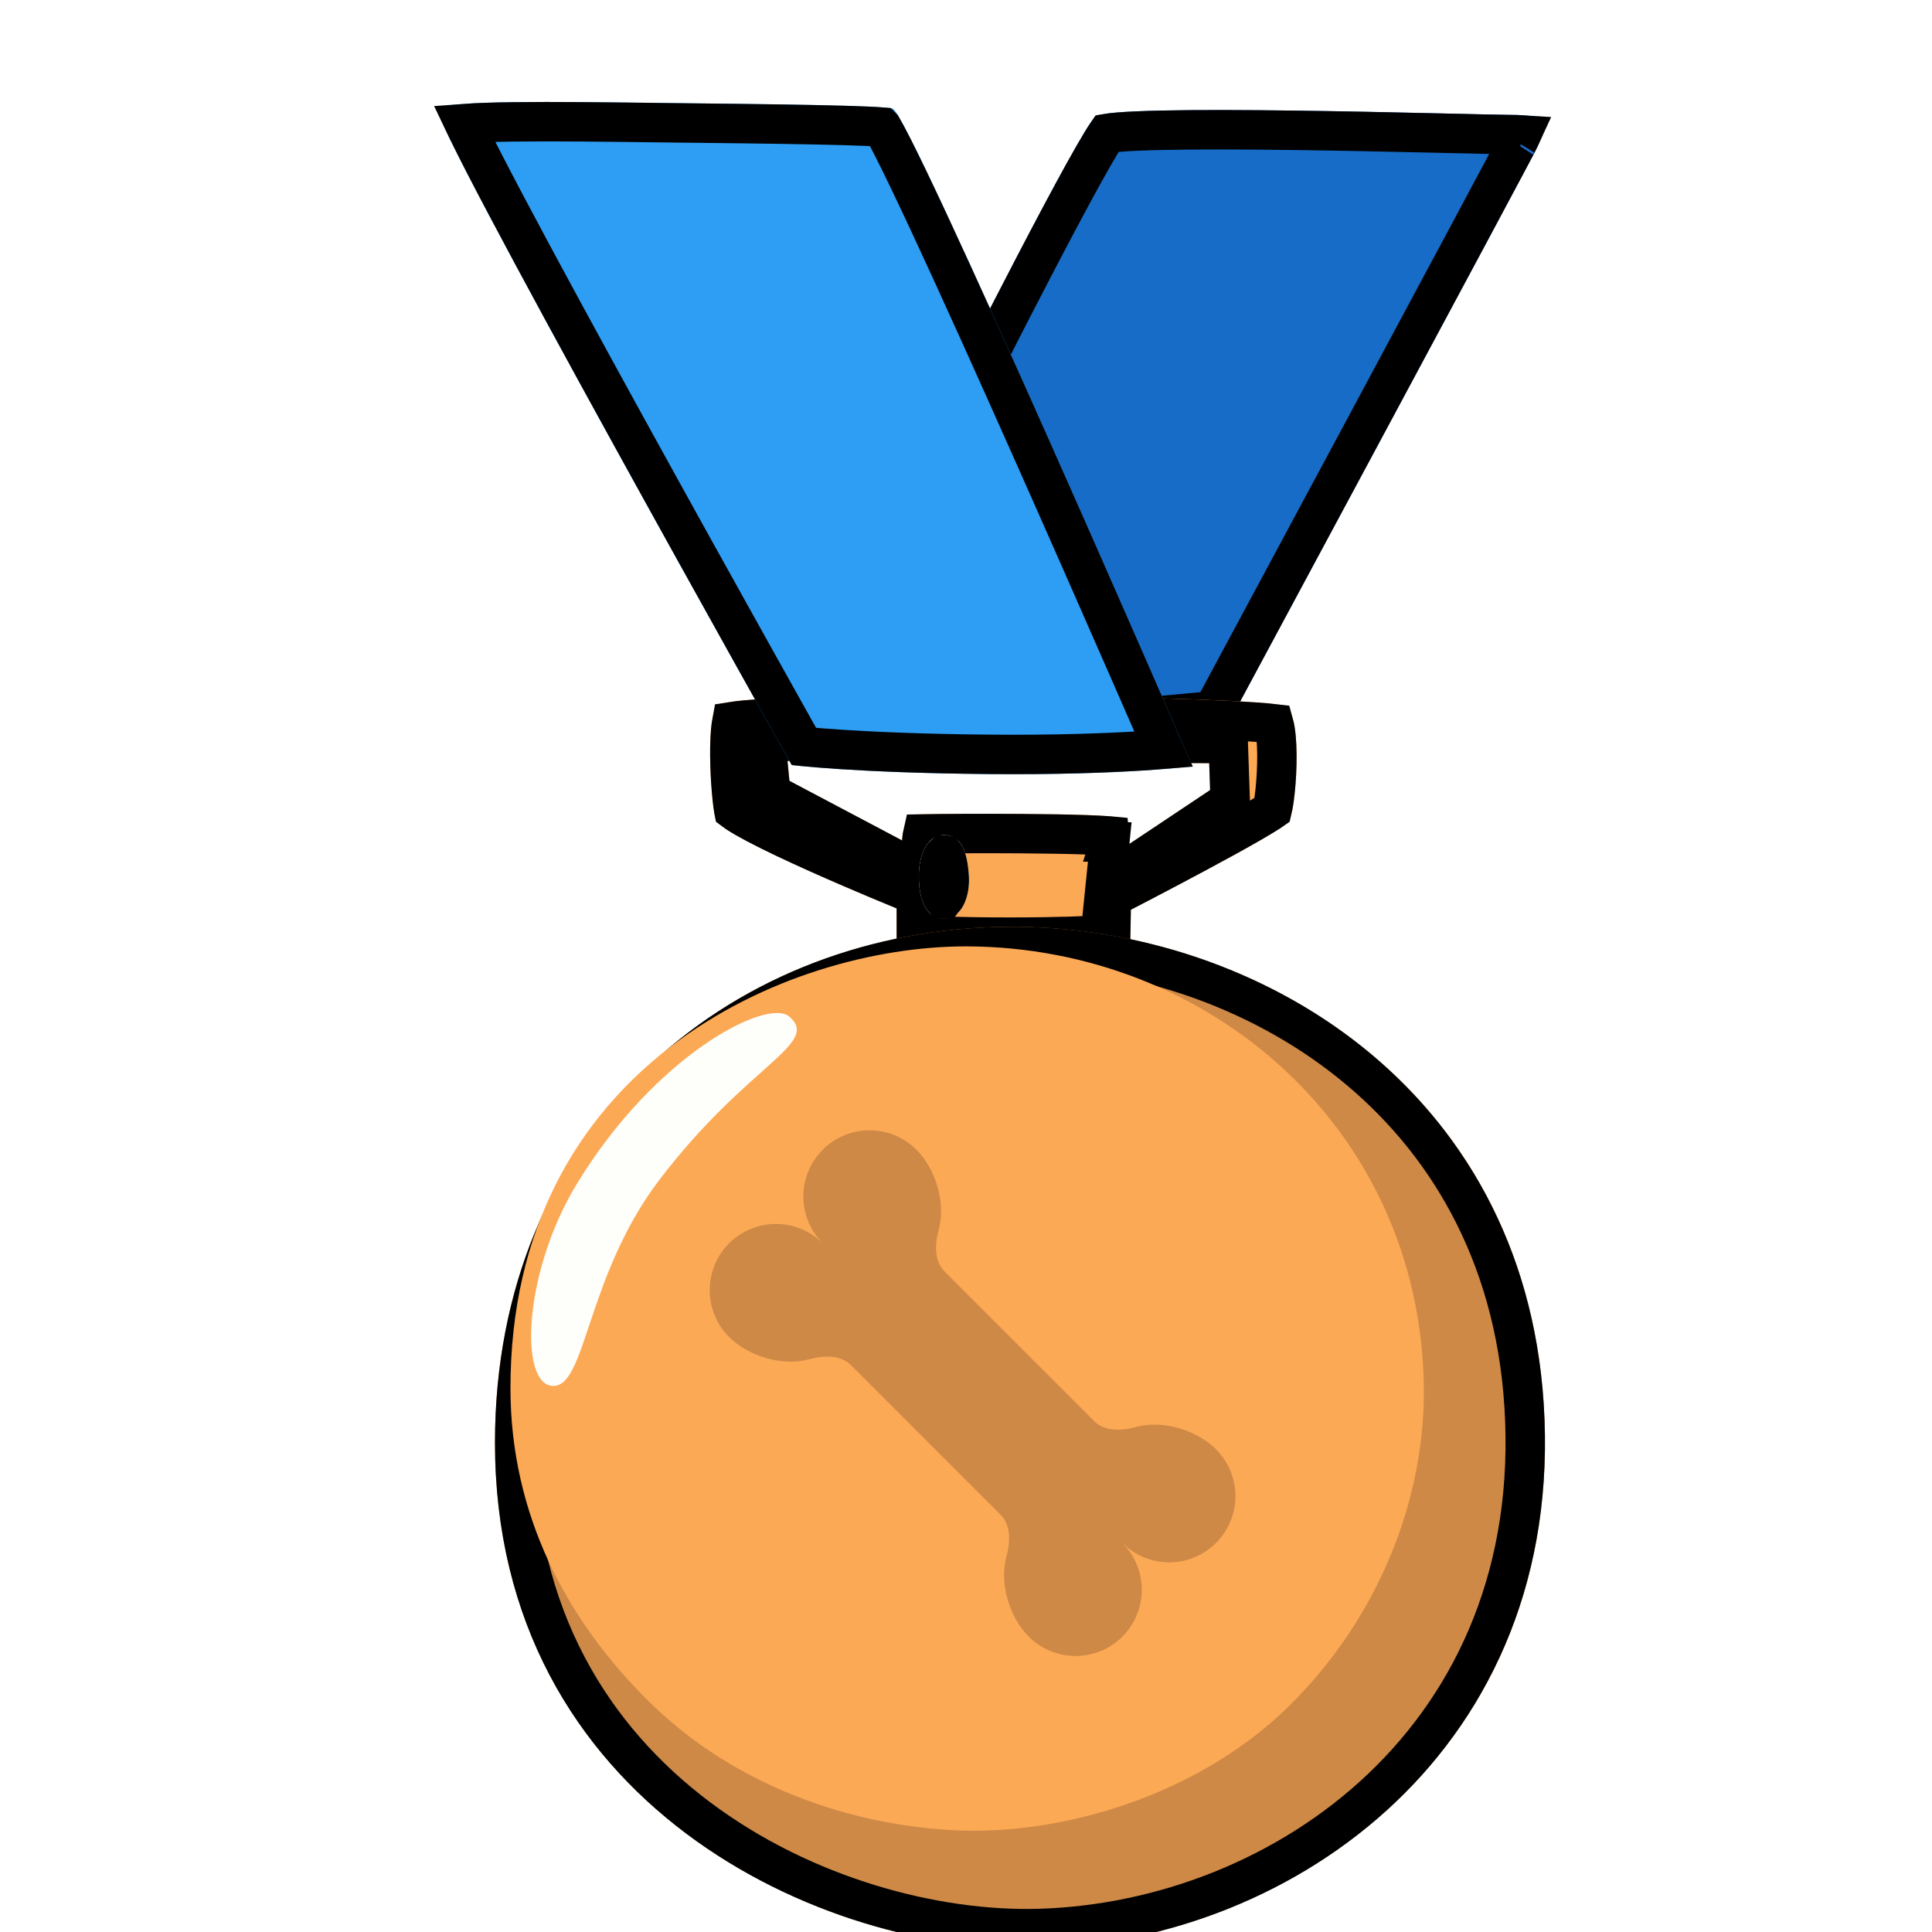 <svg width="147" height="147" viewBox="0 0 147 147" fill="none" xmlns="http://www.w3.org/2000/svg">
<g clip-path="url(#clip0_273_135)">
<g filter="url(#filter0_d_273_135)">
<path d="M79.346 4.869C78.105 5.972 68.459 25.116 68.459 25.116L61.281 54.069L89.211 51.508C89.211 51.508 112.444 8.303 112.915 7.304C113.753 5.49 114.201 4.743 110.997 4.743C107.792 4.732 80.506 3.836 79.346 4.869Z" fill="#176CC7"/>
<path d="M84.363 5.912C87.107 5.851 90.706 5.866 94.385 5.914C101.683 6.009 109.401 6.237 110.992 6.243H110.997C111.287 6.243 111.534 6.251 111.742 6.264C111.686 6.385 111.627 6.516 111.558 6.665C111.559 6.664 111.536 6.707 111.474 6.827C111.418 6.934 111.342 7.08 111.245 7.265C111.05 7.633 110.777 8.147 110.437 8.785C109.757 10.061 108.812 11.829 107.69 13.925C105.446 18.115 102.498 23.608 99.565 29.071C96.632 34.534 93.712 39.965 91.527 44.031C90.434 46.064 89.525 47.755 88.889 48.938C88.639 49.403 88.431 49.789 88.271 50.087L63.244 52.382L69.874 25.64C69.883 25.62 69.894 25.6 69.906 25.577C69.977 25.437 70.081 25.232 70.213 24.97C70.479 24.445 70.861 23.694 71.322 22.789C72.244 20.979 73.487 18.556 74.767 16.099C76.049 13.641 77.364 11.158 78.434 9.224C78.97 8.256 79.436 7.438 79.803 6.835C79.978 6.547 80.123 6.32 80.236 6.155C80.425 6.124 80.689 6.091 81.036 6.061C81.851 5.991 82.987 5.942 84.363 5.912Z" stroke="black" stroke-width="3"/>
</g>
<g filter="url(#filter1_d_273_135)">
<path d="M93.805 49.716C92.415 48.969 51.485 48.326 50.52 49.716C49.647 50.979 50.141 57.606 50.474 58.398C51.071 59.776 64.221 65.116 64.221 65.116V68.435C64.221 68.435 65.117 68.803 72.788 68.803C80.46 68.803 81.987 68.412 81.987 68.412L82.045 65.22C82.045 65.22 93.46 59.34 94.057 58.524C94.585 57.847 95.194 50.462 93.805 49.716ZM81.93 60.213C81.93 60.213 82.091 58.628 81.298 58.237C80.506 57.835 66.805 57.904 65.725 57.962C64.646 58.019 64.646 59.949 64.646 59.949L56.067 55.412L55.918 53.896L88.005 54.069L88.074 56.113L81.93 60.213Z" fill="#FCA956"/>
<path d="M54.425 54.043L54.574 55.56L54.653 56.361L55.366 56.738L63.944 61.274L66.145 62.438V59.955C66.146 59.951 66.146 59.94 66.147 59.925C66.148 59.894 66.151 59.846 66.156 59.785C66.166 59.681 66.185 59.562 66.21 59.451C67.355 59.429 70.471 59.405 73.608 59.427C75.433 59.44 77.238 59.467 78.63 59.516C79.328 59.54 79.906 59.569 80.325 59.602C80.361 59.605 80.395 59.609 80.428 59.612C80.44 59.725 80.444 59.839 80.442 59.933C80.442 59.983 80.44 60.023 80.439 60.047C80.438 60.055 80.437 60.062 80.436 60.065L80.438 60.065L80.116 63.226L82.763 61.46L88.906 57.36L89.602 56.897L89.573 56.062L89.504 54.018L89.455 52.576L88.013 52.568L55.926 52.397L54.262 52.388L54.425 54.043ZM65.721 64.106L64.785 63.727L64.783 63.726C64.782 63.725 64.779 63.724 64.776 63.723C64.77 63.72 64.761 63.717 64.749 63.712C64.725 63.702 64.688 63.687 64.641 63.668C64.545 63.629 64.406 63.571 64.227 63.497C63.869 63.349 63.356 63.138 62.738 62.878C61.503 62.358 59.851 61.653 58.185 60.905C56.513 60.156 54.847 59.374 53.573 58.702C52.933 58.364 52.422 58.071 52.068 57.835C51.972 57.77 51.896 57.715 51.837 57.671C51.833 57.65 51.828 57.626 51.824 57.601C51.787 57.381 51.748 57.085 51.71 56.727C51.635 56.015 51.571 55.11 51.544 54.19C51.517 53.264 51.528 52.356 51.592 51.625C51.617 51.339 51.649 51.099 51.685 50.905C51.949 50.863 52.3 50.821 52.74 50.779C53.907 50.67 55.553 50.586 57.541 50.524C61.508 50.402 66.737 50.375 71.991 50.415C77.244 50.455 82.507 50.562 86.538 50.705C88.555 50.777 90.253 50.857 91.482 50.941C92.099 50.984 92.581 51.025 92.92 51.065C92.954 51.188 92.991 51.349 93.023 51.551C93.133 52.232 93.172 53.145 93.15 54.113C93.129 55.072 93.052 56.025 92.95 56.764C92.9 57.128 92.847 57.417 92.799 57.619C92.733 57.665 92.653 57.723 92.555 57.787C92.217 58.005 91.747 58.287 91.179 58.615C90.045 59.27 88.577 60.073 87.117 60.856C85.66 61.639 84.219 62.397 83.143 62.959C82.605 63.24 82.158 63.472 81.846 63.634C81.69 63.715 81.567 63.778 81.484 63.821C81.443 63.843 81.411 63.859 81.39 63.87C81.379 63.876 81.371 63.879 81.365 63.882C81.363 63.883 81.361 63.885 81.359 63.886H81.358L81.357 63.887L80.561 64.297L80.545 65.192L80.511 67.081C80.402 67.09 80.283 67.102 80.155 67.111C78.862 67.206 76.601 67.303 72.788 67.303C68.971 67.303 66.872 67.212 65.744 67.124C65.736 67.123 65.728 67.122 65.721 67.121V64.106Z" stroke="black" stroke-width="3"/>
</g>
<g filter="url(#filter2_d_273_135)">
<path d="M67.804 59.535C66.724 59.535 65.909 60.752 65.909 62.682C65.909 64.496 66.529 65.989 67.895 65.909C69.193 65.84 69.813 64.198 69.722 62.659C69.607 60.856 69.17 59.535 67.804 59.535Z" fill="#FDFFFF"/>
<path d="M67.852 61.039C67.864 61.054 67.884 61.08 67.907 61.123C68.045 61.384 68.169 61.897 68.224 62.754C68.257 63.318 68.151 63.837 67.988 64.164C67.909 64.321 67.841 64.388 67.815 64.408C67.814 64.409 67.813 64.41 67.812 64.411H67.793C67.776 64.393 67.743 64.355 67.703 64.281C67.547 63.999 67.409 63.456 67.409 62.681C67.409 61.907 67.575 61.419 67.725 61.177C67.775 61.096 67.814 61.056 67.836 61.037C67.843 61.037 67.848 61.038 67.852 61.039Z" stroke="black" stroke-width="3"/>
</g>
<g filter="url(#filter3_d_273_135)">
<path d="M33.661 105.76C33.661 133.276 58.593 144.726 75.142 144.232C94.424 143.658 115.165 129.027 113.454 102.774C111.846 78.14 90.841 66.38 72.719 66.518C51.657 66.667 33.661 81.723 33.661 105.76Z" fill="#CE8946"/>
<path d="M72.73 68.017C90.036 67.886 109.788 78.908 111.872 101.773L111.958 102.872C113.6 128.075 93.748 142.178 75.097 142.733C67.143 142.97 57.111 140.325 49.097 134.301C41.134 128.315 35.161 119 35.161 105.76C35.161 82.987 51.876 68.616 71.78 68.035L72.73 68.017Z" stroke="black" stroke-width="3"/>
</g>
<path d="M74.097 139.294C73.81 139.294 73.511 139.294 73.224 139.283C64.611 138.995 55.86 135.745 49.635 129.716C42.974 123.262 38.863 115.096 38.84 105.714C38.782 81.068 59.902 72.007 73.488 72.007H73.603C92.013 72.088 107.918 85.846 108.332 105.243C108.516 113.879 104.978 123.021 98.042 129.842C91.576 136.193 82.033 139.294 74.097 139.294Z" fill="#FCA956"/>
<g filter="url(#filter4_d_273_135)">
<path d="M29.297 4.272C28.573 4.938 56.239 54.206 56.239 54.206C56.239 54.206 60.879 54.803 71.238 54.895C81.597 54.987 86.73 54.298 86.73 54.298C86.73 54.298 65.22 4.766 63.934 4.272C63.302 4.02 54.781 3.928 46.454 3.836C38.117 3.732 29.986 3.629 29.297 4.272Z" fill="#2E9DF4"/>
<path d="M35.027 5.274C38.164 5.232 42.26 5.284 46.436 5.336H46.438C50.604 5.382 54.808 5.427 58.049 5.493C59.671 5.526 61.041 5.564 62.04 5.609C62.479 5.628 62.836 5.65 63.105 5.671L63.107 5.673C63.312 6.024 63.593 6.55 63.945 7.242C64.644 8.621 65.581 10.578 66.678 12.931C68.87 17.632 71.675 23.86 74.444 30.08C77.211 36.299 79.939 42.503 81.975 47.153C82.993 49.477 83.838 51.413 84.428 52.768C84.464 52.849 84.498 52.93 84.532 53.007C84.038 53.047 83.452 53.092 82.775 53.134C80.232 53.292 76.394 53.441 71.251 53.396C66.098 53.35 62.377 53.178 59.952 53.02C58.739 52.94 57.85 52.864 57.269 52.808C57.234 52.804 57.201 52.8 57.169 52.797C56.97 52.443 56.697 51.957 56.361 51.356C55.606 50.008 54.529 48.081 53.238 45.767C50.656 41.139 47.222 34.962 43.811 28.766C40.399 22.567 37.013 16.355 34.527 11.654C33.283 9.302 32.271 7.34 31.595 5.952C31.5 5.757 31.415 5.573 31.334 5.404C32.263 5.335 33.52 5.293 35.027 5.274Z" stroke="black" stroke-width="3"/>
</g>
<path d="M60.052 77.347C58.375 75.912 49.842 80.241 43.847 90.152C39.828 96.802 39.483 105.312 42.044 105.45C44.605 105.587 44.571 97.169 50.141 89.808C56.871 80.953 62.475 79.426 60.052 77.347Z" fill="#FEFFFA"/>
<path d="M69.726 87.476C71.212 88.962 71.982 91.552 71.422 93.58C71.124 94.652 71.076 95.95 71.862 96.738L83.262 108.138C84.05 108.924 85.348 108.876 86.422 108.578C88.448 108.018 91.038 108.788 92.524 110.274C92.992 110.742 93.363 111.297 93.616 111.908C93.87 112.52 94 113.175 94 113.836C94 115.172 93.47 116.454 92.525 117.399C91.58 118.344 90.299 118.875 88.963 118.875C87.626 118.875 86.345 118.345 85.4 117.4C86.345 118.345 86.875 119.626 86.875 120.963C86.875 122.299 86.344 123.58 85.399 124.525C84.454 125.47 83.172 126 81.836 126C80.5 126 79.219 125.469 78.274 124.524C76.788 123.038 76.018 120.448 76.578 118.42C76.876 117.348 76.924 116.05 76.138 115.262L64.738 103.862C63.95 103.076 62.652 103.124 61.578 103.422C59.552 103.982 56.962 103.212 55.476 101.726C54.531 100.781 54 99.5 54 98.164C54 96.828 54.53 95.546 55.475 94.601C55.943 94.133 56.498 93.762 57.109 93.509C57.721 93.255 58.376 93.125 59.037 93.125C60.374 93.125 61.655 93.655 62.6 94.6C61.655 93.655 61.125 92.374 61.125 91.037C61.125 89.701 61.656 88.42 62.601 87.475C63.546 86.53 64.828 86 66.164 86C67.5 86 68.781 86.531 69.726 87.476Z" fill="#CE8946"/>
</g>
<defs>
<filter id="filter0_d_273_135" x="61.281" y="4.372" width="56.244" height="53.697" filterUnits="userSpaceOnUse" color-interpolation-filters="sRGB">
<feFlood flood-opacity="0" result="BackgroundImageFix"/>
<feColorMatrix in="SourceAlpha" type="matrix" values="0 0 0 0 0 0 0 0 0 0 0 0 0 0 0 0 0 0 127 0" result="hardAlpha"/>
<feOffset dx="4" dy="4"/>
<feComposite in2="hardAlpha" operator="out"/>
<feColorMatrix type="matrix" values="0 0 0 0 0 0 0 0 0 0 0 0 0 0 0 0 0 0 1 0"/>
<feBlend mode="normal" in2="BackgroundImageFix" result="effect1_dropShadow_273_135"/>
<feBlend mode="normal" in="SourceGraphic" in2="effect1_dropShadow_273_135" result="shape"/>
</filter>
<filter id="filter1_d_273_135" x="50.03" y="48.898" width="48.626" height="23.905" filterUnits="userSpaceOnUse" color-interpolation-filters="sRGB">
<feFlood flood-opacity="0" result="BackgroundImageFix"/>
<feColorMatrix in="SourceAlpha" type="matrix" values="0 0 0 0 0 0 0 0 0 0 0 0 0 0 0 0 0 0 127 0" result="hardAlpha"/>
<feOffset dx="4" dy="4"/>
<feComposite in2="hardAlpha" operator="out"/>
<feColorMatrix type="matrix" values="0 0 0 0 0 0 0 0 0 0 0 0 0 0 0 0 0 0 1 0"/>
<feBlend mode="normal" in2="BackgroundImageFix" result="effect1_dropShadow_273_135"/>
<feBlend mode="normal" in="SourceGraphic" in2="effect1_dropShadow_273_135" result="shape"/>
</filter>
<filter id="filter2_d_273_135" x="65.909" y="59.535" width="7.822" height="10.377" filterUnits="userSpaceOnUse" color-interpolation-filters="sRGB">
<feFlood flood-opacity="0" result="BackgroundImageFix"/>
<feColorMatrix in="SourceAlpha" type="matrix" values="0 0 0 0 0 0 0 0 0 0 0 0 0 0 0 0 0 0 127 0" result="hardAlpha"/>
<feOffset dx="4" dy="4"/>
<feComposite in2="hardAlpha" operator="out"/>
<feColorMatrix type="matrix" values="0 0 0 0 0 0 0 0 0 0 0 0 0 0 0 0 0 0 1 0"/>
<feBlend mode="normal" in2="BackgroundImageFix" result="effect1_dropShadow_273_135"/>
<feBlend mode="normal" in="SourceGraphic" in2="effect1_dropShadow_273_135" result="shape"/>
</filter>
<filter id="filter3_d_273_135" x="33.661" y="66.516" width="83.893" height="81.731" filterUnits="userSpaceOnUse" color-interpolation-filters="sRGB">
<feFlood flood-opacity="0" result="BackgroundImageFix"/>
<feColorMatrix in="SourceAlpha" type="matrix" values="0 0 0 0 0 0 0 0 0 0 0 0 0 0 0 0 0 0 127 0" result="hardAlpha"/>
<feOffset dx="4" dy="4"/>
<feComposite in2="hardAlpha" operator="out"/>
<feColorMatrix type="matrix" values="0 0 0 0 0 0 0 0 0 0 0 0 0 0 0 0 0 0 1 0"/>
<feBlend mode="normal" in2="BackgroundImageFix" result="effect1_dropShadow_273_135"/>
<feBlend mode="normal" in="SourceGraphic" in2="effect1_dropShadow_273_135" result="shape"/>
</filter>
<filter id="filter4_d_273_135" x="29.283" y="3.759" width="61.447" height="55.145" filterUnits="userSpaceOnUse" color-interpolation-filters="sRGB">
<feFlood flood-opacity="0" result="BackgroundImageFix"/>
<feColorMatrix in="SourceAlpha" type="matrix" values="0 0 0 0 0 0 0 0 0 0 0 0 0 0 0 0 0 0 127 0" result="hardAlpha"/>
<feOffset dx="4" dy="4"/>
<feComposite in2="hardAlpha" operator="out"/>
<feColorMatrix type="matrix" values="0 0 0 0 0 0 0 0 0 0 0 0 0 0 0 0 0 0 1 0"/>
<feBlend mode="normal" in2="BackgroundImageFix" result="effect1_dropShadow_273_135"/>
<feBlend mode="normal" in="SourceGraphic" in2="effect1_dropShadow_273_135" result="shape"/>
</filter>
<clipPath id="clip0_273_135">
<rect width="147" height="147" fill="white"/>
</clipPath>
</defs>
</svg>
